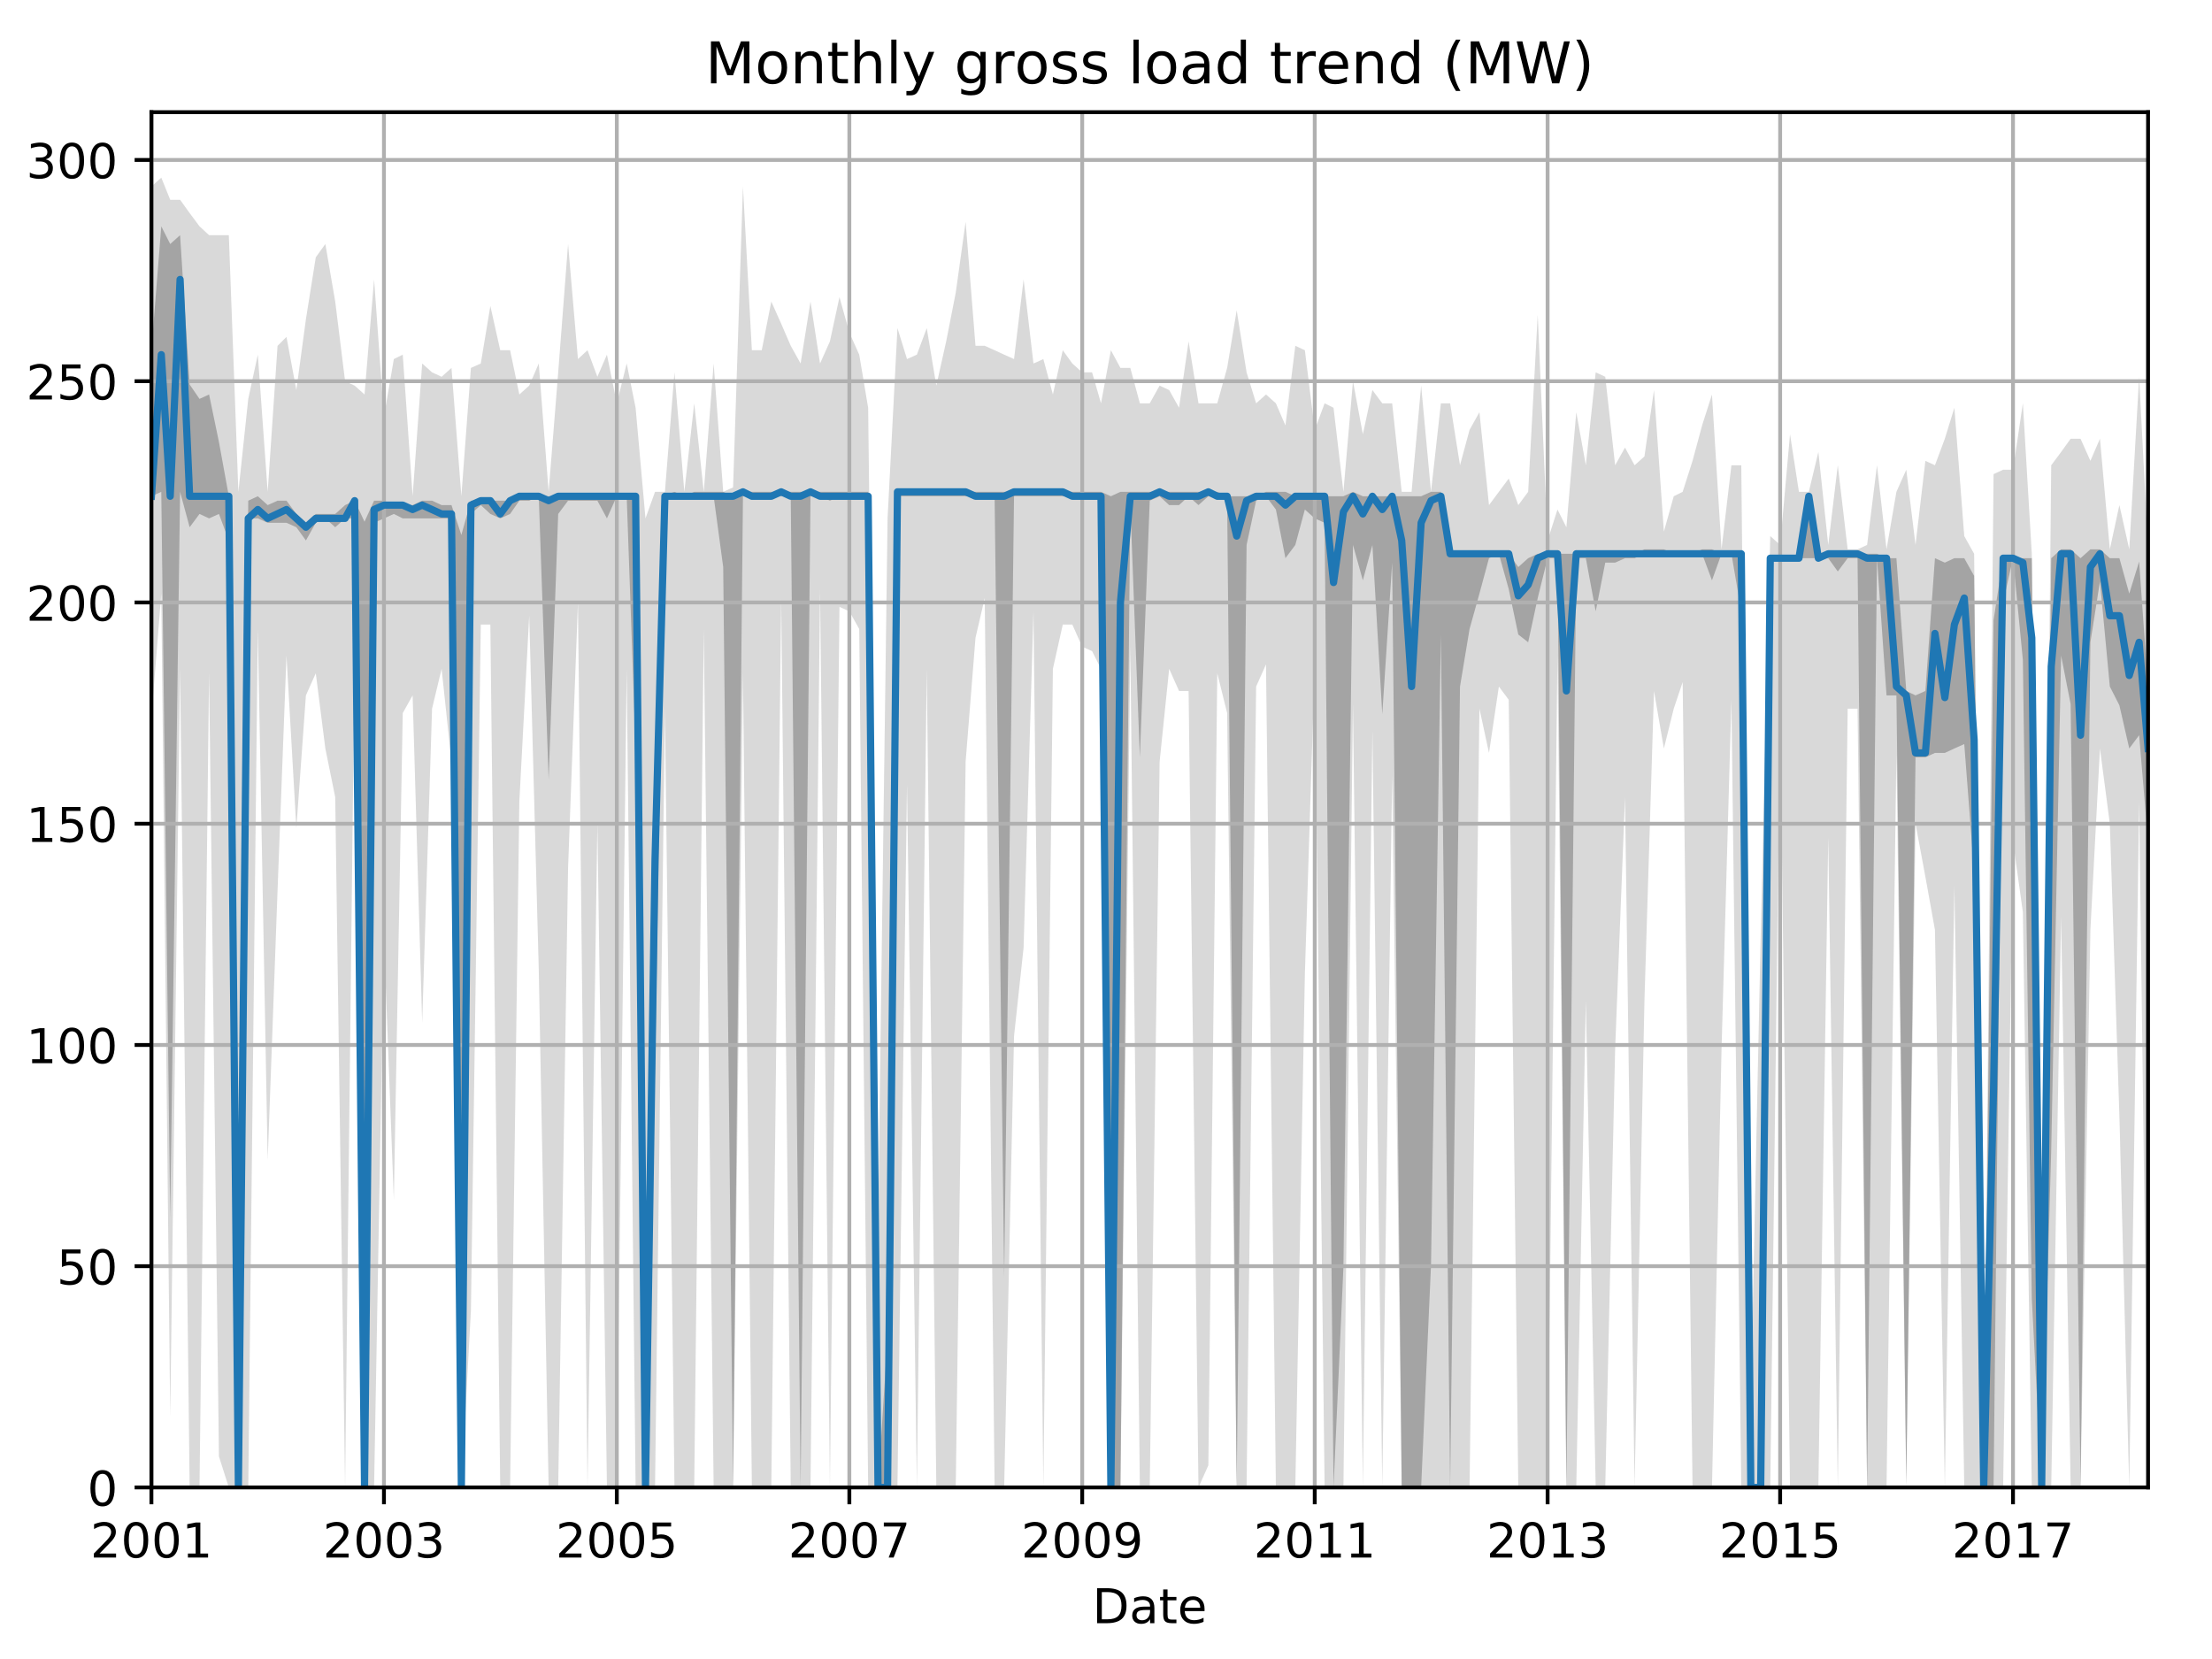 <?xml version="1.0" encoding="utf-8" standalone="no"?>
<!DOCTYPE svg PUBLIC "-//W3C//DTD SVG 1.1//EN"
  "http://www.w3.org/Graphics/SVG/1.1/DTD/svg11.dtd">
<!-- Created with matplotlib (http://matplotlib.org/) -->
<svg height="345.6pt" version="1.1" viewBox="0 0 460.8 345.6" width="460.8pt" xmlns="http://www.w3.org/2000/svg" xmlns:xlink="http://www.w3.org/1999/xlink">
 <defs>
  <style type="text/css">
*{stroke-linecap:butt;stroke-linejoin:round;}
  </style>
 </defs>
 <g id="figure_1">
  <g id="patch_1">
   <path d="M 0 345.6 
L 460.8 345.6 
L 460.8 0 
L 0 0 
z
" style="fill:none;"/>
  </g>
  <g id="axes_1">
   <g id="patch_2">
    <path d="M 31.543 309.863 
L 447.48 309.863 
L 447.48 23.365 
L 31.543 23.365 
z
" style="fill:none;"/>
   </g>
   <g id="PolyCollection_1">
    <path clip-path="url(#pb2f0545c20)" d="M 31.543 38.851 
L 31.543 149.469 
L 33.6 123.658 
L 35.458 295.115 
L 37.515 139.329 
L 39.506 309.863 
L 41.563 309.863 
L 43.554 140.251 
L 45.611 303.411 
L 47.668 309.863 
L 49.659 309.863 
L 51.716 309.863 
L 53.707 131.032 
L 55.764 241.65 
L 57.821 185.419 
L 59.679 136.563 
L 61.736 172.514 
L 63.727 144.86 
L 65.784 140.251 
L 67.775 155.921 
L 69.832 166.061 
L 71.889 309.863 
L 73.88 134.72 
L 75.937 309.863 
L 77.928 309.863 
L 79.985 195.559 
L 82.042 249.946 
L 83.9 148.547 
L 85.957 144.86 
L 87.948 213.073 
L 90.005 147.625 
L 91.996 139.329 
L 94.053 158.687 
L 96.11 309.863 
L 98.101 272.991 
L 100.158 130.111 
L 102.149 130.111 
L 104.206 309.863 
L 106.263 309.863 
L 108.187 166.983 
L 110.245 128.267 
L 112.235 202.012 
L 114.292 309.863 
L 116.283 309.863 
L 118.34 180.81 
L 120.397 125.502 
L 122.388 309.863 
L 124.445 171.592 
L 126.436 309.863 
L 128.493 309.863 
L 130.55 139.329 
L 132.408 309.863 
L 134.466 309.863 
L 136.456 309.863 
L 138.513 147.625 
L 140.504 309.863 
L 142.561 309.863 
L 144.618 309.863 
L 146.609 131.032 
L 148.666 309.863 
L 150.657 309.863 
L 152.714 309.863 
L 154.771 140.251 
L 156.629 309.863 
L 158.686 309.863 
L 160.677 309.863 
L 162.734 124.58 
L 164.725 309.863 
L 166.782 309.863 
L 168.839 309.863 
L 170.83 122.736 
L 172.887 309.863 
L 174.878 126.423 
L 176.935 127.345 
L 178.992 131.032 
L 180.85 309.863 
L 182.907 309.863 
L 184.898 309.863 
L 186.955 309.863 
L 188.946 163.296 
L 191.003 309.863 
L 193.06 139.329 
L 195.051 309.863 
L 197.108 309.863 
L 199.099 309.863 
L 201.156 158.687 
L 203.213 132.876 
L 205.138 124.58 
L 207.195 309.863 
L 209.186 309.863 
L 211.243 215.839 
L 213.233 197.403 
L 215.291 127.345 
L 217.348 309.863 
L 219.338 139.329 
L 221.396 130.111 
L 223.386 130.111 
L 225.443 134.72 
L 227.501 135.641 
L 229.359 139.329 
L 231.416 309.863 
L 233.406 309.863 
L 235.464 134.72 
L 237.454 309.863 
L 239.512 309.863 
L 241.569 158.687 
L 243.559 139.329 
L 245.617 143.938 
L 247.607 143.938 
L 249.664 309.863 
L 251.722 305.254 
L 253.58 140.251 
L 255.637 148.547 
L 257.627 309.863 
L 259.685 309.863 
L 261.675 143.016 
L 263.732 138.407 
L 265.79 309.863 
L 267.78 309.863 
L 269.837 309.863 
L 271.828 202.934 
L 273.885 138.407 
L 275.942 309.863 
L 277.801 309.863 
L 279.858 309.863 
L 281.848 146.703 
L 283.906 309.863 
L 285.896 152.234 
L 287.953 309.863 
L 290.011 161.452 
L 292.001 309.863 
L 294.058 309.863 
L 296.049 309.863 
L 298.106 309.863 
L 300.163 309.863 
L 302.088 309.863 
L 304.145 309.863 
L 306.136 309.863 
L 308.193 147.625 
L 310.184 156.843 
L 312.241 143.016 
L 314.298 145.781 
L 316.289 309.863 
L 318.346 309.863 
L 320.337 309.863 
L 322.394 309.863 
L 324.451 136.563 
L 326.309 309.863 
L 328.366 309.863 
L 330.357 208.464 
L 332.414 309.863 
L 334.405 309.863 
L 336.462 218.604 
L 338.519 166.061 
L 340.51 309.863 
L 342.567 208.464 
L 344.557 143.938 
L 346.615 155.921 
L 348.672 147.625 
L 350.53 142.094 
L 352.587 309.863 
L 354.578 309.863 
L 356.635 309.863 
L 358.626 218.604 
L 360.683 145.781 
L 362.74 309.863 
L 364.731 309.863 
L 366.788 309.863 
L 368.778 309.863 
L 370.836 148.547 
L 372.893 309.863 
L 374.751 309.863 
L 376.808 309.863 
L 378.799 309.863 
L 380.856 174.357 
L 382.847 309.863 
L 384.904 147.625 
L 386.961 147.625 
L 388.952 309.863 
L 391.009 309.863 
L 392.999 309.863 
L 395.057 156.843 
L 397.114 309.863 
L 399.038 171.592 
L 401.095 182.654 
L 403.086 193.715 
L 405.143 309.863 
L 407.134 184.497 
L 409.191 309.863 
L 411.248 309.863 
L 413.239 309.863 
L 415.296 309.863 
L 417.287 309.863 
L 419.344 175.279 
L 421.401 190.028 
L 423.259 309.863 
L 425.316 309.863 
L 427.307 309.863 
L 429.364 190.95 
L 431.355 309.863 
L 433.412 309.863 
L 435.469 193.715 
L 437.46 155.921 
L 439.517 171.592 
L 441.508 232.431 
L 443.565 309.863 
L 445.622 166.983 
L 447.48 309.863 
L 447.48 114.44 
L 447.48 114.44 
L 445.622 78.489 
L 443.565 114.44 
L 441.508 105.222 
L 439.517 114.44 
L 437.46 91.395 
L 435.469 96.004 
L 433.412 91.395 
L 431.355 91.395 
L 429.364 94.16 
L 427.307 96.925 
L 425.316 291.427 
L 423.259 115.362 
L 421.401 84.02 
L 419.344 97.847 
L 417.287 97.847 
L 415.296 98.769 
L 413.239 309.863 
L 411.248 115.362 
L 409.191 111.674 
L 407.134 84.942 
L 405.143 91.395 
L 403.086 96.925 
L 401.095 96.004 
L 399.038 113.518 
L 397.114 97.847 
L 395.057 102.456 
L 392.999 114.44 
L 391.009 96.925 
L 388.952 113.518 
L 386.961 114.44 
L 384.904 114.44 
L 382.847 96.925 
L 380.856 113.518 
L 378.799 94.16 
L 376.808 102.456 
L 374.751 102.456 
L 372.893 90.473 
L 370.836 113.518 
L 368.778 111.674 
L 366.788 194.637 
L 364.731 291.427 
L 362.74 96.925 
L 360.683 96.925 
L 358.626 114.44 
L 356.635 82.177 
L 354.578 88.629 
L 352.587 96.004 
L 350.53 102.456 
L 348.672 103.378 
L 346.615 110.753 
L 344.557 81.255 
L 342.567 95.082 
L 340.51 96.925 
L 338.519 93.238 
L 336.462 96.925 
L 334.405 78.489 
L 332.414 77.567 
L 330.357 96.925 
L 328.366 85.864 
L 326.309 109.831 
L 324.451 106.144 
L 322.394 112.596 
L 320.337 65.584 
L 318.346 102.456 
L 316.289 105.222 
L 314.298 99.691 
L 312.241 102.456 
L 310.184 105.222 
L 308.193 85.864 
L 306.136 89.551 
L 304.145 96.925 
L 302.088 84.02 
L 300.163 84.02 
L 298.106 102.456 
L 296.049 80.333 
L 294.058 102.456 
L 292.001 102.456 
L 290.011 84.02 
L 287.953 84.02 
L 285.896 81.255 
L 283.906 90.473 
L 281.848 79.411 
L 279.858 102.456 
L 277.801 84.942 
L 275.942 84.02 
L 273.885 89.551 
L 271.828 72.958 
L 269.837 72.037 
L 267.78 88.629 
L 265.79 84.02 
L 263.732 82.177 
L 261.675 84.02 
L 259.685 77.567 
L 257.627 64.662 
L 255.637 76.646 
L 253.58 84.02 
L 251.722 84.02 
L 249.664 84.02 
L 247.607 71.115 
L 245.617 84.942 
L 243.559 81.255 
L 241.569 80.333 
L 239.512 84.02 
L 237.454 84.02 
L 235.464 76.646 
L 233.406 76.646 
L 231.416 72.958 
L 229.359 84.02 
L 227.501 77.567 
L 225.443 77.567 
L 223.386 75.724 
L 221.396 72.958 
L 219.338 82.177 
L 217.348 74.802 
L 215.291 75.724 
L 213.233 58.209 
L 211.243 74.802 
L 209.186 73.88 
L 207.195 72.958 
L 205.138 72.037 
L 203.213 72.037 
L 201.156 46.226 
L 199.099 60.975 
L 197.108 71.115 
L 195.051 80.333 
L 193.06 68.349 
L 191.003 73.88 
L 188.946 74.802 
L 186.955 68.349 
L 184.898 107.987 
L 182.907 255.477 
L 180.85 84.942 
L 178.992 73.88 
L 176.935 69.271 
L 174.878 61.897 
L 172.887 71.115 
L 170.83 75.724 
L 168.839 62.819 
L 166.782 75.724 
L 164.725 72.037 
L 162.734 67.428 
L 160.677 62.819 
L 158.686 72.958 
L 156.629 72.958 
L 154.771 38.851 
L 152.714 101.535 
L 150.657 102.456 
L 148.666 75.724 
L 146.609 102.456 
L 144.618 84.02 
L 142.561 102.456 
L 140.504 77.567 
L 138.513 102.456 
L 136.456 102.456 
L 134.466 107.987 
L 132.408 84.942 
L 130.55 75.724 
L 128.493 84.02 
L 126.436 73.88 
L 124.445 78.489 
L 122.388 72.958 
L 120.397 74.802 
L 118.34 50.835 
L 116.283 77.567 
L 114.292 102.456 
L 112.235 75.724 
L 110.245 80.333 
L 108.187 82.177 
L 106.263 72.958 
L 104.206 72.958 
L 102.149 63.74 
L 100.158 75.724 
L 98.101 76.646 
L 96.11 103.378 
L 94.053 76.646 
L 91.996 78.489 
L 90.005 77.567 
L 87.948 75.724 
L 85.957 103.378 
L 83.9 73.88 
L 82.042 74.802 
L 79.985 86.786 
L 77.928 58.209 
L 75.937 82.177 
L 73.88 80.333 
L 71.889 79.411 
L 69.832 62.819 
L 67.775 50.835 
L 65.784 53.6 
L 63.727 66.506 
L 61.736 81.255 
L 59.679 70.193 
L 57.821 72.037 
L 55.764 102.456 
L 53.707 73.88 
L 51.716 83.098 
L 49.659 102.456 
L 47.668 48.991 
L 45.611 48.991 
L 43.554 48.991 
L 41.563 47.148 
L 39.506 44.382 
L 37.515 41.617 
L 35.458 41.617 
L 33.6 37.008 
L 31.543 38.851 
z
" style="fill:#808080;fill-opacity:0.3;"/>
   </g>
   <g id="PolyCollection_2">
    <path clip-path="url(#pb2f0545c20)" d="M 31.543 72.958 
L 31.543 103.378 
L 33.6 102.456 
L 35.458 253.633 
L 37.515 102.456 
L 39.506 109.831 
L 41.563 107.065 
L 43.554 107.987 
L 45.611 107.065 
L 47.668 112.596 
L 49.659 309.863 
L 51.716 107.987 
L 53.707 107.987 
L 55.764 108.909 
L 57.821 108.909 
L 59.679 108.909 
L 61.736 109.831 
L 63.727 112.596 
L 65.784 108.909 
L 67.775 107.987 
L 69.832 109.831 
L 71.889 107.987 
L 73.88 107.987 
L 75.937 309.863 
L 77.928 108.909 
L 79.985 107.987 
L 82.042 107.065 
L 83.9 107.987 
L 85.957 107.987 
L 87.948 107.987 
L 90.005 107.987 
L 91.996 107.987 
L 94.053 107.987 
L 96.11 309.863 
L 98.101 107.065 
L 100.158 105.222 
L 102.149 107.065 
L 104.206 107.987 
L 106.263 107.065 
L 108.187 104.3 
L 110.245 104.3 
L 112.235 103.378 
L 114.292 162.374 
L 116.283 107.065 
L 118.34 104.3 
L 120.397 104.3 
L 122.388 104.3 
L 124.445 104.3 
L 126.436 107.987 
L 128.493 103.378 
L 130.55 103.378 
L 132.408 155.921 
L 134.466 309.863 
L 136.456 222.292 
L 138.513 103.378 
L 140.504 103.378 
L 142.561 103.378 
L 144.618 103.378 
L 146.609 103.378 
L 148.666 103.378 
L 150.657 118.127 
L 152.714 309.863 
L 154.771 103.378 
L 156.629 103.378 
L 158.686 103.378 
L 160.677 103.378 
L 162.734 103.378 
L 164.725 103.378 
L 166.782 309.863 
L 168.839 103.378 
L 170.83 103.378 
L 172.887 104.3 
L 174.878 103.378 
L 176.935 103.378 
L 178.992 103.378 
L 180.85 103.378 
L 182.907 309.863 
L 184.898 309.863 
L 186.955 103.378 
L 188.946 103.378 
L 191.003 103.378 
L 193.06 103.378 
L 195.051 103.378 
L 197.108 103.378 
L 199.099 103.378 
L 201.156 103.378 
L 203.213 103.378 
L 205.138 103.378 
L 207.195 103.378 
L 209.186 266.078 
L 211.243 103.378 
L 213.233 103.378 
L 215.291 103.378 
L 217.348 103.378 
L 219.338 103.378 
L 221.396 103.378 
L 223.386 103.378 
L 225.443 103.378 
L 227.501 103.378 
L 229.359 103.378 
L 231.416 309.863 
L 233.406 309.863 
L 235.464 105.222 
L 237.454 157.765 
L 239.512 104.3 
L 241.569 103.378 
L 243.559 105.222 
L 245.617 105.222 
L 247.607 103.378 
L 249.664 105.222 
L 251.722 103.378 
L 253.58 103.378 
L 255.637 104.3 
L 257.627 309.863 
L 259.685 113.518 
L 261.675 104.3 
L 263.732 103.378 
L 265.79 106.144 
L 267.78 116.283 
L 269.837 113.518 
L 271.828 106.144 
L 273.885 107.987 
L 275.942 108.909 
L 277.801 309.863 
L 279.858 264.003 
L 281.848 113.518 
L 283.906 120.893 
L 285.896 113.518 
L 287.953 148.777 
L 290.011 117.205 
L 292.001 309.863 
L 294.058 309.863 
L 296.049 309.863 
L 298.106 263.543 
L 300.163 132.185 
L 302.088 309.863 
L 304.145 143.016 
L 306.136 131.032 
L 308.193 123.658 
L 310.184 116.283 
L 312.241 115.362 
L 314.298 122.736 
L 316.289 132.185 
L 318.346 133.798 
L 320.337 124.58 
L 322.394 116.283 
L 324.451 116.283 
L 326.309 309.863 
L 328.366 116.283 
L 330.357 116.283 
L 332.414 127.345 
L 334.405 117.205 
L 336.462 117.205 
L 338.519 116.283 
L 340.51 116.283 
L 342.567 115.362 
L 344.557 115.362 
L 346.615 115.362 
L 348.672 115.362 
L 350.53 115.362 
L 352.587 115.362 
L 354.578 115.362 
L 356.635 120.893 
L 358.626 115.362 
L 360.683 115.362 
L 362.74 127.345 
L 364.731 309.863 
L 366.788 309.863 
L 368.778 117.205 
L 370.836 116.283 
L 372.893 116.283 
L 374.751 116.283 
L 376.808 116.283 
L 378.799 116.283 
L 380.856 116.283 
L 382.847 119.049 
L 384.904 116.283 
L 386.961 116.283 
L 388.952 309.863 
L 391.009 116.283 
L 392.999 144.86 
L 395.057 144.86 
L 397.114 309.172 
L 399.038 157.765 
L 401.095 157.765 
L 403.086 156.843 
L 405.143 156.843 
L 407.134 155.921 
L 409.191 154.999 
L 411.248 181.732 
L 413.239 309.863 
L 415.296 309.863 
L 417.287 125.502 
L 419.344 116.283 
L 421.401 137.485 
L 423.259 270.456 
L 425.316 309.863 
L 427.307 239.576 
L 429.364 136.563 
L 431.355 146.703 
L 433.412 309.863 
L 435.469 133.798 
L 437.46 121.123 
L 439.517 143.016 
L 441.508 146.934 
L 443.565 155.921 
L 445.622 153.156 
L 447.48 175.279 
L 447.48 143.246 
L 447.48 143.246 
L 445.622 116.975 
L 443.565 123.658 
L 441.508 116.283 
L 439.517 116.283 
L 437.46 114.44 
L 435.469 114.44 
L 433.412 116.283 
L 431.355 114.44 
L 429.364 114.44 
L 427.307 116.283 
L 425.316 309.863 
L 423.259 116.283 
L 421.401 116.283 
L 419.344 116.283 
L 417.287 116.283 
L 415.296 129.189 
L 413.239 309.863 
L 411.248 119.971 
L 409.191 116.283 
L 407.134 116.283 
L 405.143 117.205 
L 403.086 116.283 
L 401.095 143.938 
L 399.038 144.86 
L 397.114 143.938 
L 395.057 116.283 
L 392.999 116.283 
L 391.009 115.362 
L 388.952 115.362 
L 386.961 115.362 
L 384.904 115.362 
L 382.847 115.362 
L 380.856 115.362 
L 378.799 115.362 
L 376.808 103.378 
L 374.751 116.283 
L 372.893 116.283 
L 370.836 116.283 
L 368.778 116.283 
L 366.788 309.863 
L 364.731 309.863 
L 362.74 115.362 
L 360.683 115.362 
L 358.626 115.362 
L 356.635 114.44 
L 354.578 114.44 
L 352.587 115.362 
L 350.53 115.362 
L 348.672 115.362 
L 346.615 114.44 
L 344.557 114.44 
L 342.567 114.44 
L 340.51 115.362 
L 338.519 115.362 
L 336.462 115.362 
L 334.405 115.362 
L 332.414 115.362 
L 330.357 115.362 
L 328.366 115.362 
L 326.309 115.362 
L 324.451 115.362 
L 322.394 115.362 
L 320.337 115.362 
L 318.346 116.283 
L 316.289 118.127 
L 314.298 115.362 
L 312.241 115.362 
L 310.184 115.362 
L 308.193 115.362 
L 306.136 115.362 
L 304.145 115.362 
L 302.088 115.362 
L 300.163 102.456 
L 298.106 102.456 
L 296.049 103.378 
L 294.058 103.378 
L 292.001 103.378 
L 290.011 103.378 
L 287.953 103.378 
L 285.896 103.378 
L 283.906 103.378 
L 281.848 102.456 
L 279.858 103.378 
L 277.801 103.378 
L 275.942 103.378 
L 273.885 103.378 
L 271.828 103.378 
L 269.837 103.378 
L 267.78 102.456 
L 265.79 102.456 
L 263.732 102.456 
L 261.675 103.378 
L 259.685 103.378 
L 257.627 103.378 
L 255.637 103.378 
L 253.58 102.456 
L 251.722 102.456 
L 249.664 102.456 
L 247.607 102.456 
L 245.617 102.456 
L 243.559 102.456 
L 241.569 102.456 
L 239.512 102.456 
L 237.454 102.456 
L 235.464 102.456 
L 233.406 102.456 
L 231.416 103.378 
L 229.359 102.456 
L 227.501 102.456 
L 225.443 102.456 
L 223.386 102.456 
L 221.396 102.456 
L 219.338 102.456 
L 217.348 102.456 
L 215.291 102.456 
L 213.233 102.456 
L 211.243 102.456 
L 209.186 102.456 
L 207.195 102.456 
L 205.138 102.456 
L 203.213 102.456 
L 201.156 102.456 
L 199.099 102.456 
L 197.108 102.456 
L 195.051 102.456 
L 193.06 102.456 
L 191.003 102.456 
L 188.946 102.456 
L 186.955 102.456 
L 184.898 278.522 
L 182.907 309.863 
L 180.85 102.456 
L 178.992 102.456 
L 176.935 102.456 
L 174.878 102.456 
L 172.887 102.456 
L 170.83 102.456 
L 168.839 102.456 
L 166.782 102.456 
L 164.725 102.456 
L 162.734 102.456 
L 160.677 102.456 
L 158.686 102.456 
L 156.629 102.456 
L 154.771 102.456 
L 152.714 103.378 
L 150.657 102.456 
L 148.666 102.456 
L 146.609 102.456 
L 144.618 102.456 
L 142.561 103.378 
L 140.504 102.456 
L 138.513 103.148 
L 136.456 178.967 
L 134.466 309.863 
L 132.408 103.378 
L 130.55 103.378 
L 128.493 103.378 
L 126.436 103.378 
L 124.445 103.378 
L 122.388 103.378 
L 120.397 103.378 
L 118.34 103.378 
L 116.283 103.378 
L 114.292 103.378 
L 112.235 103.378 
L 110.245 103.378 
L 108.187 103.378 
L 106.263 104.3 
L 104.206 104.3 
L 102.149 104.3 
L 100.158 104.3 
L 98.101 104.3 
L 96.11 111.444 
L 94.053 105.222 
L 91.996 105.222 
L 90.005 104.3 
L 87.948 104.3 
L 85.957 105.222 
L 83.9 105.222 
L 82.042 105.222 
L 79.985 104.3 
L 77.928 104.3 
L 75.937 108.679 
L 73.88 104.3 
L 71.889 105.222 
L 69.832 107.065 
L 67.775 107.065 
L 65.784 107.065 
L 63.727 108.909 
L 61.736 107.065 
L 59.679 104.3 
L 57.821 104.3 
L 55.764 105.222 
L 53.707 103.378 
L 51.716 104.3 
L 49.659 292.58 
L 47.668 103.378 
L 45.611 92.086 
L 43.554 82.177 
L 41.563 83.098 
L 39.506 80.102 
L 37.515 48.991 
L 35.458 50.835 
L 33.6 47.148 
L 31.543 72.958 
z
" style="fill:#808080;fill-opacity:0.6;"/>
   </g>
   <g id="matplotlib.axis_1">
    <g id="xtick_1">
     <g id="line2d_1">
      <path clip-path="url(#pb2f0545c20)" d="M 31.543 309.863 
L 31.543 23.365 
" style="fill:none;stroke:#b0b0b0;stroke-linecap:square;stroke-width:0.8;"/>
     </g>
     <g id="line2d_2">
      <defs>
       <path d="M 0 0 
L 0 3.5 
" id="mcae0707fb2" style="stroke:#000000;stroke-width:0.8;"/>
      </defs>
      <g>
       <use style="stroke:#000000;stroke-width:0.8;" x="31.543" xlink:href="#mcae0707fb2" y="309.863"/>
      </g>
     </g>
     <g id="text_1">
      <!-- 2001 -->
      <defs>
       <path d="M 19.188 8.297 
L 53.609 8.297 
L 53.609 0 
L 7.328 0 
L 7.328 8.297 
Q 12.938 14.109 22.625 23.891 
Q 32.328 33.688 34.812 36.531 
Q 39.547 41.844 41.422 45.531 
Q 43.312 49.219 43.312 52.781 
Q 43.312 58.594 39.234 62.25 
Q 35.156 65.922 28.609 65.922 
Q 23.969 65.922 18.812 64.312 
Q 13.672 62.703 7.812 59.422 
L 7.812 69.391 
Q 13.766 71.781 18.938 73 
Q 24.125 74.219 28.422 74.219 
Q 39.75 74.219 46.484 68.547 
Q 53.219 62.891 53.219 53.422 
Q 53.219 48.922 51.531 44.891 
Q 49.859 40.875 45.406 35.406 
Q 44.188 33.984 37.641 27.219 
Q 31.109 20.453 19.188 8.297 
z
" id="DejaVuSans-32"/>
       <path d="M 31.781 66.406 
Q 24.172 66.406 20.328 58.906 
Q 16.5 51.422 16.5 36.375 
Q 16.5 21.391 20.328 13.891 
Q 24.172 6.391 31.781 6.391 
Q 39.453 6.391 43.281 13.891 
Q 47.125 21.391 47.125 36.375 
Q 47.125 51.422 43.281 58.906 
Q 39.453 66.406 31.781 66.406 
z
M 31.781 74.219 
Q 44.047 74.219 50.516 64.516 
Q 56.984 54.828 56.984 36.375 
Q 56.984 17.969 50.516 8.266 
Q 44.047 -1.422 31.781 -1.422 
Q 19.531 -1.422 13.062 8.266 
Q 6.594 17.969 6.594 36.375 
Q 6.594 54.828 13.062 64.516 
Q 19.531 74.219 31.781 74.219 
z
" id="DejaVuSans-30"/>
       <path d="M 12.406 8.297 
L 28.516 8.297 
L 28.516 63.922 
L 10.984 60.406 
L 10.984 69.391 
L 28.422 72.906 
L 38.281 72.906 
L 38.281 8.297 
L 54.391 8.297 
L 54.391 0 
L 12.406 0 
z
" id="DejaVuSans-31"/>
      </defs>
      <g transform="translate(18.818 324.462)scale(0.1 -0.1)">
       <use xlink:href="#DejaVuSans-32"/>
       <use x="63.623" xlink:href="#DejaVuSans-30"/>
       <use x="127.246" xlink:href="#DejaVuSans-30"/>
       <use x="190.869" xlink:href="#DejaVuSans-31"/>
      </g>
     </g>
    </g>
    <g id="xtick_2">
     <g id="line2d_3">
      <path clip-path="url(#pb2f0545c20)" d="M 79.985 309.863 
L 79.985 23.365 
" style="fill:none;stroke:#b0b0b0;stroke-linecap:square;stroke-width:0.8;"/>
     </g>
     <g id="line2d_4">
      <g>
       <use style="stroke:#000000;stroke-width:0.8;" x="79.985" xlink:href="#mcae0707fb2" y="309.863"/>
      </g>
     </g>
     <g id="text_2">
      <!-- 2003 -->
      <defs>
       <path d="M 40.578 39.312 
Q 47.656 37.797 51.625 33 
Q 55.609 28.219 55.609 21.188 
Q 55.609 10.406 48.188 4.484 
Q 40.766 -1.422 27.094 -1.422 
Q 22.516 -1.422 17.656 -0.516 
Q 12.797 0.391 7.625 2.203 
L 7.625 11.719 
Q 11.719 9.328 16.594 8.109 
Q 21.484 6.891 26.812 6.891 
Q 36.078 6.891 40.938 10.547 
Q 45.797 14.203 45.797 21.188 
Q 45.797 27.641 41.281 31.266 
Q 36.766 34.906 28.719 34.906 
L 20.219 34.906 
L 20.219 43.016 
L 29.109 43.016 
Q 36.375 43.016 40.234 45.922 
Q 44.094 48.828 44.094 54.297 
Q 44.094 59.906 40.109 62.906 
Q 36.141 65.922 28.719 65.922 
Q 24.656 65.922 20.016 65.031 
Q 15.375 64.156 9.812 62.312 
L 9.812 71.094 
Q 15.438 72.656 20.344 73.438 
Q 25.25 74.219 29.594 74.219 
Q 40.828 74.219 47.359 69.109 
Q 53.906 64.016 53.906 55.328 
Q 53.906 49.266 50.438 45.094 
Q 46.969 40.922 40.578 39.312 
z
" id="DejaVuSans-33"/>
      </defs>
      <g transform="translate(67.26 324.462)scale(0.1 -0.1)">
       <use xlink:href="#DejaVuSans-32"/>
       <use x="63.623" xlink:href="#DejaVuSans-30"/>
       <use x="127.246" xlink:href="#DejaVuSans-30"/>
       <use x="190.869" xlink:href="#DejaVuSans-33"/>
      </g>
     </g>
    </g>
    <g id="xtick_3">
     <g id="line2d_5">
      <path clip-path="url(#pb2f0545c20)" d="M 128.493 309.863 
L 128.493 23.365 
" style="fill:none;stroke:#b0b0b0;stroke-linecap:square;stroke-width:0.8;"/>
     </g>
     <g id="line2d_6">
      <g>
       <use style="stroke:#000000;stroke-width:0.8;" x="128.493" xlink:href="#mcae0707fb2" y="309.863"/>
      </g>
     </g>
     <g id="text_3">
      <!-- 2005 -->
      <defs>
       <path d="M 10.797 72.906 
L 49.516 72.906 
L 49.516 64.594 
L 19.828 64.594 
L 19.828 46.734 
Q 21.969 47.469 24.109 47.828 
Q 26.266 48.188 28.422 48.188 
Q 40.625 48.188 47.75 41.5 
Q 54.891 34.812 54.891 23.391 
Q 54.891 11.625 47.562 5.094 
Q 40.234 -1.422 26.906 -1.422 
Q 22.312 -1.422 17.547 -0.641 
Q 12.797 0.141 7.719 1.703 
L 7.719 11.625 
Q 12.109 9.234 16.797 8.062 
Q 21.484 6.891 26.703 6.891 
Q 35.156 6.891 40.078 11.328 
Q 45.016 15.766 45.016 23.391 
Q 45.016 31 40.078 35.438 
Q 35.156 39.891 26.703 39.891 
Q 22.75 39.891 18.812 39.016 
Q 14.891 38.141 10.797 36.281 
z
" id="DejaVuSans-35"/>
      </defs>
      <g transform="translate(115.768 324.462)scale(0.1 -0.1)">
       <use xlink:href="#DejaVuSans-32"/>
       <use x="63.623" xlink:href="#DejaVuSans-30"/>
       <use x="127.246" xlink:href="#DejaVuSans-30"/>
       <use x="190.869" xlink:href="#DejaVuSans-35"/>
      </g>
     </g>
    </g>
    <g id="xtick_4">
     <g id="line2d_7">
      <path clip-path="url(#pb2f0545c20)" d="M 176.935 309.863 
L 176.935 23.365 
" style="fill:none;stroke:#b0b0b0;stroke-linecap:square;stroke-width:0.8;"/>
     </g>
     <g id="line2d_8">
      <g>
       <use style="stroke:#000000;stroke-width:0.8;" x="176.935" xlink:href="#mcae0707fb2" y="309.863"/>
      </g>
     </g>
     <g id="text_4">
      <!-- 2007 -->
      <defs>
       <path d="M 8.203 72.906 
L 55.078 72.906 
L 55.078 68.703 
L 28.609 0 
L 18.312 0 
L 43.219 64.594 
L 8.203 64.594 
z
" id="DejaVuSans-37"/>
      </defs>
      <g transform="translate(164.21 324.462)scale(0.1 -0.1)">
       <use xlink:href="#DejaVuSans-32"/>
       <use x="63.623" xlink:href="#DejaVuSans-30"/>
       <use x="127.246" xlink:href="#DejaVuSans-30"/>
       <use x="190.869" xlink:href="#DejaVuSans-37"/>
      </g>
     </g>
    </g>
    <g id="xtick_5">
     <g id="line2d_9">
      <path clip-path="url(#pb2f0545c20)" d="M 225.443 309.863 
L 225.443 23.365 
" style="fill:none;stroke:#b0b0b0;stroke-linecap:square;stroke-width:0.8;"/>
     </g>
     <g id="line2d_10">
      <g>
       <use style="stroke:#000000;stroke-width:0.8;" x="225.443" xlink:href="#mcae0707fb2" y="309.863"/>
      </g>
     </g>
     <g id="text_5">
      <!-- 2009 -->
      <defs>
       <path d="M 10.984 1.516 
L 10.984 10.5 
Q 14.703 8.734 18.5 7.812 
Q 22.312 6.891 25.984 6.891 
Q 35.75 6.891 40.891 13.453 
Q 46.047 20.016 46.781 33.406 
Q 43.953 29.203 39.594 26.953 
Q 35.25 24.703 29.984 24.703 
Q 19.047 24.703 12.672 31.312 
Q 6.297 37.938 6.297 49.422 
Q 6.297 60.641 12.938 67.422 
Q 19.578 74.219 30.609 74.219 
Q 43.266 74.219 49.922 64.516 
Q 56.594 54.828 56.594 36.375 
Q 56.594 19.141 48.406 8.859 
Q 40.234 -1.422 26.422 -1.422 
Q 22.703 -1.422 18.891 -0.688 
Q 15.094 0.047 10.984 1.516 
z
M 30.609 32.422 
Q 37.25 32.422 41.125 36.953 
Q 45.016 41.5 45.016 49.422 
Q 45.016 57.281 41.125 61.844 
Q 37.25 66.406 30.609 66.406 
Q 23.969 66.406 20.094 61.844 
Q 16.219 57.281 16.219 49.422 
Q 16.219 41.5 20.094 36.953 
Q 23.969 32.422 30.609 32.422 
z
" id="DejaVuSans-39"/>
      </defs>
      <g transform="translate(212.718 324.462)scale(0.1 -0.1)">
       <use xlink:href="#DejaVuSans-32"/>
       <use x="63.623" xlink:href="#DejaVuSans-30"/>
       <use x="127.246" xlink:href="#DejaVuSans-30"/>
       <use x="190.869" xlink:href="#DejaVuSans-39"/>
      </g>
     </g>
    </g>
    <g id="xtick_6">
     <g id="line2d_11">
      <path clip-path="url(#pb2f0545c20)" d="M 273.885 309.863 
L 273.885 23.365 
" style="fill:none;stroke:#b0b0b0;stroke-linecap:square;stroke-width:0.8;"/>
     </g>
     <g id="line2d_12">
      <g>
       <use style="stroke:#000000;stroke-width:0.8;" x="273.885" xlink:href="#mcae0707fb2" y="309.863"/>
      </g>
     </g>
     <g id="text_6">
      <!-- 2011 -->
      <g transform="translate(261.16 324.462)scale(0.1 -0.1)">
       <use xlink:href="#DejaVuSans-32"/>
       <use x="63.623" xlink:href="#DejaVuSans-30"/>
       <use x="127.246" xlink:href="#DejaVuSans-31"/>
       <use x="190.869" xlink:href="#DejaVuSans-31"/>
      </g>
     </g>
    </g>
    <g id="xtick_7">
     <g id="line2d_13">
      <path clip-path="url(#pb2f0545c20)" d="M 322.394 309.863 
L 322.394 23.365 
" style="fill:none;stroke:#b0b0b0;stroke-linecap:square;stroke-width:0.8;"/>
     </g>
     <g id="line2d_14">
      <g>
       <use style="stroke:#000000;stroke-width:0.8;" x="322.394" xlink:href="#mcae0707fb2" y="309.863"/>
      </g>
     </g>
     <g id="text_7">
      <!-- 2013 -->
      <g transform="translate(309.669 324.462)scale(0.1 -0.1)">
       <use xlink:href="#DejaVuSans-32"/>
       <use x="63.623" xlink:href="#DejaVuSans-30"/>
       <use x="127.246" xlink:href="#DejaVuSans-31"/>
       <use x="190.869" xlink:href="#DejaVuSans-33"/>
      </g>
     </g>
    </g>
    <g id="xtick_8">
     <g id="line2d_15">
      <path clip-path="url(#pb2f0545c20)" d="M 370.836 309.863 
L 370.836 23.365 
" style="fill:none;stroke:#b0b0b0;stroke-linecap:square;stroke-width:0.8;"/>
     </g>
     <g id="line2d_16">
      <g>
       <use style="stroke:#000000;stroke-width:0.8;" x="370.836" xlink:href="#mcae0707fb2" y="309.863"/>
      </g>
     </g>
     <g id="text_8">
      <!-- 2015 -->
      <g transform="translate(358.111 324.462)scale(0.1 -0.1)">
       <use xlink:href="#DejaVuSans-32"/>
       <use x="63.623" xlink:href="#DejaVuSans-30"/>
       <use x="127.246" xlink:href="#DejaVuSans-31"/>
       <use x="190.869" xlink:href="#DejaVuSans-35"/>
      </g>
     </g>
    </g>
    <g id="xtick_9">
     <g id="line2d_17">
      <path clip-path="url(#pb2f0545c20)" d="M 419.344 309.863 
L 419.344 23.365 
" style="fill:none;stroke:#b0b0b0;stroke-linecap:square;stroke-width:0.8;"/>
     </g>
     <g id="line2d_18">
      <g>
       <use style="stroke:#000000;stroke-width:0.8;" x="419.344" xlink:href="#mcae0707fb2" y="309.863"/>
      </g>
     </g>
     <g id="text_9">
      <!-- 2017 -->
      <g transform="translate(406.619 324.462)scale(0.1 -0.1)">
       <use xlink:href="#DejaVuSans-32"/>
       <use x="63.623" xlink:href="#DejaVuSans-30"/>
       <use x="127.246" xlink:href="#DejaVuSans-31"/>
       <use x="190.869" xlink:href="#DejaVuSans-37"/>
      </g>
     </g>
    </g>
    <g id="text_10">
     <!-- Date -->
     <defs>
      <path d="M 19.672 64.797 
L 19.672 8.109 
L 31.594 8.109 
Q 46.688 8.109 53.688 14.938 
Q 60.688 21.781 60.688 36.531 
Q 60.688 51.172 53.688 57.984 
Q 46.688 64.797 31.594 64.797 
z
M 9.812 72.906 
L 30.078 72.906 
Q 51.266 72.906 61.172 64.094 
Q 71.094 55.281 71.094 36.531 
Q 71.094 17.672 61.125 8.828 
Q 51.172 0 30.078 0 
L 9.812 0 
z
" id="DejaVuSans-44"/>
      <path d="M 34.281 27.484 
Q 23.391 27.484 19.188 25 
Q 14.984 22.516 14.984 16.5 
Q 14.984 11.719 18.141 8.906 
Q 21.297 6.109 26.703 6.109 
Q 34.188 6.109 38.703 11.406 
Q 43.219 16.703 43.219 25.484 
L 43.219 27.484 
z
M 52.203 31.203 
L 52.203 0 
L 43.219 0 
L 43.219 8.297 
Q 40.141 3.328 35.547 0.953 
Q 30.953 -1.422 24.312 -1.422 
Q 15.922 -1.422 10.953 3.297 
Q 6 8.016 6 15.922 
Q 6 25.141 12.172 29.828 
Q 18.359 34.516 30.609 34.516 
L 43.219 34.516 
L 43.219 35.406 
Q 43.219 41.609 39.141 45 
Q 35.062 48.391 27.688 48.391 
Q 23 48.391 18.547 47.266 
Q 14.109 46.141 10.016 43.891 
L 10.016 52.203 
Q 14.938 54.109 19.578 55.047 
Q 24.219 56 28.609 56 
Q 40.484 56 46.344 49.844 
Q 52.203 43.703 52.203 31.203 
z
" id="DejaVuSans-61"/>
      <path d="M 18.312 70.219 
L 18.312 54.688 
L 36.812 54.688 
L 36.812 47.703 
L 18.312 47.703 
L 18.312 18.016 
Q 18.312 11.328 20.141 9.422 
Q 21.969 7.516 27.594 7.516 
L 36.812 7.516 
L 36.812 0 
L 27.594 0 
Q 17.188 0 13.234 3.875 
Q 9.281 7.766 9.281 18.016 
L 9.281 47.703 
L 2.688 47.703 
L 2.688 54.688 
L 9.281 54.688 
L 9.281 70.219 
z
" id="DejaVuSans-74"/>
      <path d="M 56.203 29.594 
L 56.203 25.203 
L 14.891 25.203 
Q 15.484 15.922 20.484 11.062 
Q 25.484 6.203 34.422 6.203 
Q 39.594 6.203 44.453 7.469 
Q 49.312 8.734 54.109 11.281 
L 54.109 2.781 
Q 49.266 0.734 44.188 -0.344 
Q 39.109 -1.422 33.891 -1.422 
Q 20.797 -1.422 13.156 6.188 
Q 5.516 13.812 5.516 26.812 
Q 5.516 40.234 12.766 48.109 
Q 20.016 56 32.328 56 
Q 43.359 56 49.781 48.891 
Q 56.203 41.797 56.203 29.594 
z
M 47.219 32.234 
Q 47.125 39.594 43.094 43.984 
Q 39.062 48.391 32.422 48.391 
Q 24.906 48.391 20.391 44.141 
Q 15.875 39.891 15.188 32.172 
z
" id="DejaVuSans-65"/>
     </defs>
     <g transform="translate(227.561 338.14)scale(0.1 -0.1)">
      <use xlink:href="#DejaVuSans-44"/>
      <use x="77.002" xlink:href="#DejaVuSans-61"/>
      <use x="138.281" xlink:href="#DejaVuSans-74"/>
      <use x="177.49" xlink:href="#DejaVuSans-65"/>
     </g>
    </g>
   </g>
   <g id="matplotlib.axis_2">
    <g id="ytick_1">
     <g id="line2d_19">
      <path clip-path="url(#pb2f0545c20)" d="M 31.543 309.863 
L 447.48 309.863 
" style="fill:none;stroke:#b0b0b0;stroke-linecap:square;stroke-width:0.8;"/>
     </g>
     <g id="line2d_20">
      <defs>
       <path d="M 0 0 
L -3.5 0 
" id="m58734c28e9" style="stroke:#000000;stroke-width:0.8;"/>
      </defs>
      <g>
       <use style="stroke:#000000;stroke-width:0.8;" x="31.543" xlink:href="#m58734c28e9" y="309.863"/>
      </g>
     </g>
     <g id="text_11">
      <!-- 0 -->
      <g transform="translate(18.18 313.663)scale(0.1 -0.1)">
       <use xlink:href="#DejaVuSans-30"/>
      </g>
     </g>
    </g>
    <g id="ytick_2">
     <g id="line2d_21">
      <path clip-path="url(#pb2f0545c20)" d="M 31.543 263.773 
L 447.48 263.773 
" style="fill:none;stroke:#b0b0b0;stroke-linecap:square;stroke-width:0.8;"/>
     </g>
     <g id="line2d_22">
      <g>
       <use style="stroke:#000000;stroke-width:0.8;" x="31.543" xlink:href="#m58734c28e9" y="263.773"/>
      </g>
     </g>
     <g id="text_12">
      <!-- 50 -->
      <g transform="translate(11.818 267.572)scale(0.1 -0.1)">
       <use xlink:href="#DejaVuSans-35"/>
       <use x="63.623" xlink:href="#DejaVuSans-30"/>
      </g>
     </g>
    </g>
    <g id="ytick_3">
     <g id="line2d_23">
      <path clip-path="url(#pb2f0545c20)" d="M 31.543 217.683 
L 447.48 217.683 
" style="fill:none;stroke:#b0b0b0;stroke-linecap:square;stroke-width:0.8;"/>
     </g>
     <g id="line2d_24">
      <g>
       <use style="stroke:#000000;stroke-width:0.8;" x="31.543" xlink:href="#m58734c28e9" y="217.683"/>
      </g>
     </g>
     <g id="text_13">
      <!-- 100 -->
      <g transform="translate(5.455 221.482)scale(0.1 -0.1)">
       <use xlink:href="#DejaVuSans-31"/>
       <use x="63.623" xlink:href="#DejaVuSans-30"/>
       <use x="127.246" xlink:href="#DejaVuSans-30"/>
      </g>
     </g>
    </g>
    <g id="ytick_4">
     <g id="line2d_25">
      <path clip-path="url(#pb2f0545c20)" d="M 31.543 171.592 
L 447.48 171.592 
" style="fill:none;stroke:#b0b0b0;stroke-linecap:square;stroke-width:0.8;"/>
     </g>
     <g id="line2d_26">
      <g>
       <use style="stroke:#000000;stroke-width:0.8;" x="31.543" xlink:href="#m58734c28e9" y="171.592"/>
      </g>
     </g>
     <g id="text_14">
      <!-- 150 -->
      <g transform="translate(5.455 175.391)scale(0.1 -0.1)">
       <use xlink:href="#DejaVuSans-31"/>
       <use x="63.623" xlink:href="#DejaVuSans-35"/>
       <use x="127.246" xlink:href="#DejaVuSans-30"/>
      </g>
     </g>
    </g>
    <g id="ytick_5">
     <g id="line2d_27">
      <path clip-path="url(#pb2f0545c20)" d="M 31.543 125.502 
L 447.48 125.502 
" style="fill:none;stroke:#b0b0b0;stroke-linecap:square;stroke-width:0.8;"/>
     </g>
     <g id="line2d_28">
      <g>
       <use style="stroke:#000000;stroke-width:0.8;" x="31.543" xlink:href="#m58734c28e9" y="125.502"/>
      </g>
     </g>
     <g id="text_15">
      <!-- 200 -->
      <g transform="translate(5.455 129.301)scale(0.1 -0.1)">
       <use xlink:href="#DejaVuSans-32"/>
       <use x="63.623" xlink:href="#DejaVuSans-30"/>
       <use x="127.246" xlink:href="#DejaVuSans-30"/>
      </g>
     </g>
    </g>
    <g id="ytick_6">
     <g id="line2d_29">
      <path clip-path="url(#pb2f0545c20)" d="M 31.543 79.411 
L 447.48 79.411 
" style="fill:none;stroke:#b0b0b0;stroke-linecap:square;stroke-width:0.8;"/>
     </g>
     <g id="line2d_30">
      <g>
       <use style="stroke:#000000;stroke-width:0.8;" x="31.543" xlink:href="#m58734c28e9" y="79.411"/>
      </g>
     </g>
     <g id="text_16">
      <!-- 250 -->
      <g transform="translate(5.455 83.21)scale(0.1 -0.1)">
       <use xlink:href="#DejaVuSans-32"/>
       <use x="63.623" xlink:href="#DejaVuSans-35"/>
       <use x="127.246" xlink:href="#DejaVuSans-30"/>
      </g>
     </g>
    </g>
    <g id="ytick_7">
     <g id="line2d_31">
      <path clip-path="url(#pb2f0545c20)" d="M 31.543 33.321 
L 447.48 33.321 
" style="fill:none;stroke:#b0b0b0;stroke-linecap:square;stroke-width:0.8;"/>
     </g>
     <g id="line2d_32">
      <g>
       <use style="stroke:#000000;stroke-width:0.8;" x="31.543" xlink:href="#m58734c28e9" y="33.321"/>
      </g>
     </g>
     <g id="text_17">
      <!-- 300 -->
      <g transform="translate(5.455 37.12)scale(0.1 -0.1)">
       <use xlink:href="#DejaVuSans-33"/>
       <use x="63.623" xlink:href="#DejaVuSans-30"/>
       <use x="127.246" xlink:href="#DejaVuSans-30"/>
      </g>
     </g>
    </g>
   </g>
   <g id="line2d_33">
    <path clip-path="url(#pb2f0545c20)" d="M 31.543 103.378 
L 33.6 73.88 
L 35.458 103.378 
L 37.515 58.209 
L 39.506 103.378 
L 47.668 103.378 
L 49.659 309.863 
L 51.716 107.987 
L 53.707 106.144 
L 55.764 107.987 
L 59.679 106.144 
L 63.727 109.831 
L 65.784 107.987 
L 71.889 107.987 
L 73.88 104.3 
L 75.937 309.863 
L 77.928 106.144 
L 79.985 105.222 
L 83.9 105.222 
L 85.957 106.144 
L 87.948 105.222 
L 91.996 107.065 
L 94.053 107.065 
L 96.11 309.863 
L 98.101 105.222 
L 100.158 104.3 
L 102.149 104.3 
L 104.206 107.065 
L 106.263 104.3 
L 108.187 103.378 
L 112.235 103.378 
L 114.292 104.3 
L 116.283 103.378 
L 132.408 103.378 
L 134.466 309.863 
L 136.456 178.967 
L 138.513 103.378 
L 152.714 103.378 
L 154.771 102.456 
L 156.629 103.378 
L 160.677 103.378 
L 162.734 102.456 
L 164.725 103.378 
L 166.782 103.378 
L 168.839 102.456 
L 170.83 103.378 
L 180.85 103.378 
L 182.907 309.863 
L 184.898 309.863 
L 186.955 102.456 
L 201.156 102.456 
L 203.213 103.378 
L 209.186 103.378 
L 211.243 102.456 
L 221.396 102.456 
L 223.386 103.378 
L 229.359 103.378 
L 231.416 309.863 
L 233.406 125.502 
L 235.464 103.378 
L 239.512 103.378 
L 241.569 102.456 
L 243.559 103.378 
L 249.664 103.378 
L 251.722 102.456 
L 253.58 103.378 
L 255.637 103.378 
L 257.627 111.674 
L 259.685 104.3 
L 261.675 103.378 
L 265.79 103.378 
L 267.78 105.222 
L 269.837 103.378 
L 275.942 103.378 
L 277.801 121.353 
L 279.858 106.604 
L 281.848 103.378 
L 283.906 107.065 
L 285.896 103.378 
L 287.953 106.144 
L 290.011 103.378 
L 292.001 112.596 
L 294.058 143.016 
L 296.049 108.909 
L 298.106 104.3 
L 300.163 103.378 
L 302.088 115.362 
L 314.298 115.362 
L 316.289 124.119 
L 318.346 121.814 
L 320.337 116.283 
L 322.394 115.362 
L 324.451 115.362 
L 326.309 143.938 
L 328.366 115.362 
L 362.74 115.362 
L 364.731 309.863 
L 366.788 309.863 
L 368.778 116.283 
L 374.751 116.283 
L 376.808 103.378 
L 378.799 116.283 
L 380.856 115.362 
L 386.961 115.362 
L 388.952 116.283 
L 392.999 116.283 
L 395.057 143.016 
L 397.114 144.86 
L 399.038 156.843 
L 401.095 156.843 
L 403.086 131.954 
L 405.143 145.32 
L 407.134 130.111 
L 409.191 124.58 
L 411.248 154.078 
L 413.239 309.863 
L 415.296 226.901 
L 417.287 116.283 
L 419.344 116.283 
L 421.401 117.205 
L 423.259 132.876 
L 425.316 309.863 
L 427.307 138.868 
L 429.364 115.362 
L 431.355 115.362 
L 433.412 153.156 
L 435.469 118.127 
L 437.46 115.362 
L 439.517 128.267 
L 441.508 128.267 
L 443.565 140.711 
L 445.622 133.798 
L 447.48 155.921 
L 447.48 155.921 
" style="fill:none;stroke:#1f77b4;stroke-linecap:square;stroke-width:1.5;"/>
   </g>
   <g id="patch_3">
    <path d="M 31.543 309.863 
L 31.543 23.365 
" style="fill:none;stroke:#000000;stroke-linecap:square;stroke-linejoin:miter;stroke-width:0.8;"/>
   </g>
   <g id="patch_4">
    <path d="M 447.48 309.863 
L 447.48 23.365 
" style="fill:none;stroke:#000000;stroke-linecap:square;stroke-linejoin:miter;stroke-width:0.8;"/>
   </g>
   <g id="patch_5">
    <path d="M 31.543 309.863 
L 447.48 309.863 
" style="fill:none;stroke:#000000;stroke-linecap:square;stroke-linejoin:miter;stroke-width:0.8;"/>
   </g>
   <g id="patch_6">
    <path d="M 31.543 23.365 
L 447.48 23.365 
" style="fill:none;stroke:#000000;stroke-linecap:square;stroke-linejoin:miter;stroke-width:0.8;"/>
   </g>
   <g id="text_18">
    <!-- Monthly gross load trend (MW) -->
    <defs>
     <path d="M 9.812 72.906 
L 24.516 72.906 
L 43.109 23.297 
L 61.812 72.906 
L 76.516 72.906 
L 76.516 0 
L 66.891 0 
L 66.891 64.016 
L 48.094 14.016 
L 38.188 14.016 
L 19.391 64.016 
L 19.391 0 
L 9.812 0 
z
" id="DejaVuSans-4d"/>
     <path d="M 30.609 48.391 
Q 23.391 48.391 19.188 42.75 
Q 14.984 37.109 14.984 27.297 
Q 14.984 17.484 19.156 11.844 
Q 23.344 6.203 30.609 6.203 
Q 37.797 6.203 41.984 11.859 
Q 46.188 17.531 46.188 27.297 
Q 46.188 37.016 41.984 42.703 
Q 37.797 48.391 30.609 48.391 
z
M 30.609 56 
Q 42.328 56 49.016 48.375 
Q 55.719 40.766 55.719 27.297 
Q 55.719 13.875 49.016 6.219 
Q 42.328 -1.422 30.609 -1.422 
Q 18.844 -1.422 12.172 6.219 
Q 5.516 13.875 5.516 27.297 
Q 5.516 40.766 12.172 48.375 
Q 18.844 56 30.609 56 
z
" id="DejaVuSans-6f"/>
     <path d="M 54.891 33.016 
L 54.891 0 
L 45.906 0 
L 45.906 32.719 
Q 45.906 40.484 42.875 44.328 
Q 39.844 48.188 33.797 48.188 
Q 26.516 48.188 22.312 43.547 
Q 18.109 38.922 18.109 30.906 
L 18.109 0 
L 9.078 0 
L 9.078 54.688 
L 18.109 54.688 
L 18.109 46.188 
Q 21.344 51.125 25.703 53.562 
Q 30.078 56 35.797 56 
Q 45.219 56 50.047 50.172 
Q 54.891 44.344 54.891 33.016 
z
" id="DejaVuSans-6e"/>
     <path d="M 54.891 33.016 
L 54.891 0 
L 45.906 0 
L 45.906 32.719 
Q 45.906 40.484 42.875 44.328 
Q 39.844 48.188 33.797 48.188 
Q 26.516 48.188 22.312 43.547 
Q 18.109 38.922 18.109 30.906 
L 18.109 0 
L 9.078 0 
L 9.078 75.984 
L 18.109 75.984 
L 18.109 46.188 
Q 21.344 51.125 25.703 53.562 
Q 30.078 56 35.797 56 
Q 45.219 56 50.047 50.172 
Q 54.891 44.344 54.891 33.016 
z
" id="DejaVuSans-68"/>
     <path d="M 9.422 75.984 
L 18.406 75.984 
L 18.406 0 
L 9.422 0 
z
" id="DejaVuSans-6c"/>
     <path d="M 32.172 -5.078 
Q 28.375 -14.844 24.75 -17.812 
Q 21.141 -20.797 15.094 -20.797 
L 7.906 -20.797 
L 7.906 -13.281 
L 13.188 -13.281 
Q 16.891 -13.281 18.938 -11.516 
Q 21 -9.766 23.484 -3.219 
L 25.094 0.875 
L 2.984 54.688 
L 12.5 54.688 
L 29.594 11.922 
L 46.688 54.688 
L 56.203 54.688 
z
" id="DejaVuSans-79"/>
     <path id="DejaVuSans-20"/>
     <path d="M 45.406 27.984 
Q 45.406 37.75 41.375 43.109 
Q 37.359 48.484 30.078 48.484 
Q 22.859 48.484 18.828 43.109 
Q 14.797 37.75 14.797 27.984 
Q 14.797 18.266 18.828 12.891 
Q 22.859 7.516 30.078 7.516 
Q 37.359 7.516 41.375 12.891 
Q 45.406 18.266 45.406 27.984 
z
M 54.391 6.781 
Q 54.391 -7.172 48.188 -13.984 
Q 42 -20.797 29.203 -20.797 
Q 24.469 -20.797 20.266 -20.094 
Q 16.062 -19.391 12.109 -17.922 
L 12.109 -9.188 
Q 16.062 -11.328 19.922 -12.344 
Q 23.781 -13.375 27.781 -13.375 
Q 36.625 -13.375 41.016 -8.766 
Q 45.406 -4.156 45.406 5.172 
L 45.406 9.625 
Q 42.625 4.781 38.281 2.391 
Q 33.938 0 27.875 0 
Q 17.828 0 11.672 7.656 
Q 5.516 15.328 5.516 27.984 
Q 5.516 40.672 11.672 48.328 
Q 17.828 56 27.875 56 
Q 33.938 56 38.281 53.609 
Q 42.625 51.219 45.406 46.391 
L 45.406 54.688 
L 54.391 54.688 
z
" id="DejaVuSans-67"/>
     <path d="M 41.109 46.297 
Q 39.594 47.172 37.812 47.578 
Q 36.031 48 33.891 48 
Q 26.266 48 22.188 43.047 
Q 18.109 38.094 18.109 28.812 
L 18.109 0 
L 9.078 0 
L 9.078 54.688 
L 18.109 54.688 
L 18.109 46.188 
Q 20.953 51.172 25.484 53.578 
Q 30.031 56 36.531 56 
Q 37.453 56 38.578 55.875 
Q 39.703 55.766 41.062 55.516 
z
" id="DejaVuSans-72"/>
     <path d="M 44.281 53.078 
L 44.281 44.578 
Q 40.484 46.531 36.375 47.5 
Q 32.281 48.484 27.875 48.484 
Q 21.188 48.484 17.844 46.438 
Q 14.5 44.391 14.5 40.281 
Q 14.5 37.156 16.891 35.375 
Q 19.281 33.594 26.516 31.984 
L 29.594 31.297 
Q 39.156 29.25 43.188 25.516 
Q 47.219 21.781 47.219 15.094 
Q 47.219 7.469 41.188 3.016 
Q 35.156 -1.422 24.609 -1.422 
Q 20.219 -1.422 15.453 -0.562 
Q 10.688 0.297 5.422 2 
L 5.422 11.281 
Q 10.406 8.688 15.234 7.391 
Q 20.062 6.109 24.812 6.109 
Q 31.156 6.109 34.562 8.281 
Q 37.984 10.453 37.984 14.406 
Q 37.984 18.062 35.516 20.016 
Q 33.062 21.969 24.703 23.781 
L 21.578 24.516 
Q 13.234 26.266 9.516 29.906 
Q 5.812 33.547 5.812 39.891 
Q 5.812 47.609 11.281 51.797 
Q 16.75 56 26.812 56 
Q 31.781 56 36.172 55.266 
Q 40.578 54.547 44.281 53.078 
z
" id="DejaVuSans-73"/>
     <path d="M 45.406 46.391 
L 45.406 75.984 
L 54.391 75.984 
L 54.391 0 
L 45.406 0 
L 45.406 8.203 
Q 42.578 3.328 38.25 0.953 
Q 33.938 -1.422 27.875 -1.422 
Q 17.969 -1.422 11.734 6.484 
Q 5.516 14.406 5.516 27.297 
Q 5.516 40.188 11.734 48.094 
Q 17.969 56 27.875 56 
Q 33.938 56 38.25 53.625 
Q 42.578 51.266 45.406 46.391 
z
M 14.797 27.297 
Q 14.797 17.391 18.875 11.75 
Q 22.953 6.109 30.078 6.109 
Q 37.203 6.109 41.297 11.75 
Q 45.406 17.391 45.406 27.297 
Q 45.406 37.203 41.297 42.844 
Q 37.203 48.484 30.078 48.484 
Q 22.953 48.484 18.875 42.844 
Q 14.797 37.203 14.797 27.297 
z
" id="DejaVuSans-64"/>
     <path d="M 31 75.875 
Q 24.469 64.656 21.281 53.656 
Q 18.109 42.672 18.109 31.391 
Q 18.109 20.125 21.312 9.062 
Q 24.516 -2 31 -13.188 
L 23.188 -13.188 
Q 15.875 -1.703 12.234 9.375 
Q 8.594 20.453 8.594 31.391 
Q 8.594 42.281 12.203 53.312 
Q 15.828 64.359 23.188 75.875 
z
" id="DejaVuSans-28"/>
     <path d="M 3.328 72.906 
L 13.281 72.906 
L 28.609 11.281 
L 43.891 72.906 
L 54.984 72.906 
L 70.312 11.281 
L 85.594 72.906 
L 95.609 72.906 
L 77.297 0 
L 64.891 0 
L 49.516 63.281 
L 33.984 0 
L 21.578 0 
z
" id="DejaVuSans-57"/>
     <path d="M 8.016 75.875 
L 15.828 75.875 
Q 23.141 64.359 26.781 53.312 
Q 30.422 42.281 30.422 31.391 
Q 30.422 20.453 26.781 9.375 
Q 23.141 -1.703 15.828 -13.188 
L 8.016 -13.188 
Q 14.5 -2 17.703 9.062 
Q 20.906 20.125 20.906 31.391 
Q 20.906 42.672 17.703 53.656 
Q 14.5 64.656 8.016 75.875 
z
" id="DejaVuSans-29"/>
    </defs>
    <g transform="translate(146.929 17.365)scale(0.12 -0.12)">
     <use xlink:href="#DejaVuSans-4d"/>
     <use x="86.279" xlink:href="#DejaVuSans-6f"/>
     <use x="147.461" xlink:href="#DejaVuSans-6e"/>
     <use x="210.84" xlink:href="#DejaVuSans-74"/>
     <use x="250.049" xlink:href="#DejaVuSans-68"/>
     <use x="313.428" xlink:href="#DejaVuSans-6c"/>
     <use x="341.211" xlink:href="#DejaVuSans-79"/>
     <use x="400.391" xlink:href="#DejaVuSans-20"/>
     <use x="432.178" xlink:href="#DejaVuSans-67"/>
     <use x="495.654" xlink:href="#DejaVuSans-72"/>
     <use x="536.736" xlink:href="#DejaVuSans-6f"/>
     <use x="597.918" xlink:href="#DejaVuSans-73"/>
     <use x="650.018" xlink:href="#DejaVuSans-73"/>
     <use x="702.117" xlink:href="#DejaVuSans-20"/>
     <use x="733.904" xlink:href="#DejaVuSans-6c"/>
     <use x="761.688" xlink:href="#DejaVuSans-6f"/>
     <use x="822.869" xlink:href="#DejaVuSans-61"/>
     <use x="884.148" xlink:href="#DejaVuSans-64"/>
     <use x="947.625" xlink:href="#DejaVuSans-20"/>
     <use x="979.412" xlink:href="#DejaVuSans-74"/>
     <use x="1018.621" xlink:href="#DejaVuSans-72"/>
     <use x="1059.703" xlink:href="#DejaVuSans-65"/>
     <use x="1121.227" xlink:href="#DejaVuSans-6e"/>
     <use x="1184.605" xlink:href="#DejaVuSans-64"/>
     <use x="1248.082" xlink:href="#DejaVuSans-20"/>
     <use x="1279.869" xlink:href="#DejaVuSans-28"/>
     <use x="1318.883" xlink:href="#DejaVuSans-4d"/>
     <use x="1405.162" xlink:href="#DejaVuSans-57"/>
     <use x="1504.039" xlink:href="#DejaVuSans-29"/>
    </g>
   </g>
  </g>
 </g>
 <defs>
  <clipPath id="pb2f0545c20">
   <rect height="286.498" width="415.937" x="31.543" y="23.365"/>
  </clipPath>
 </defs>
</svg>
